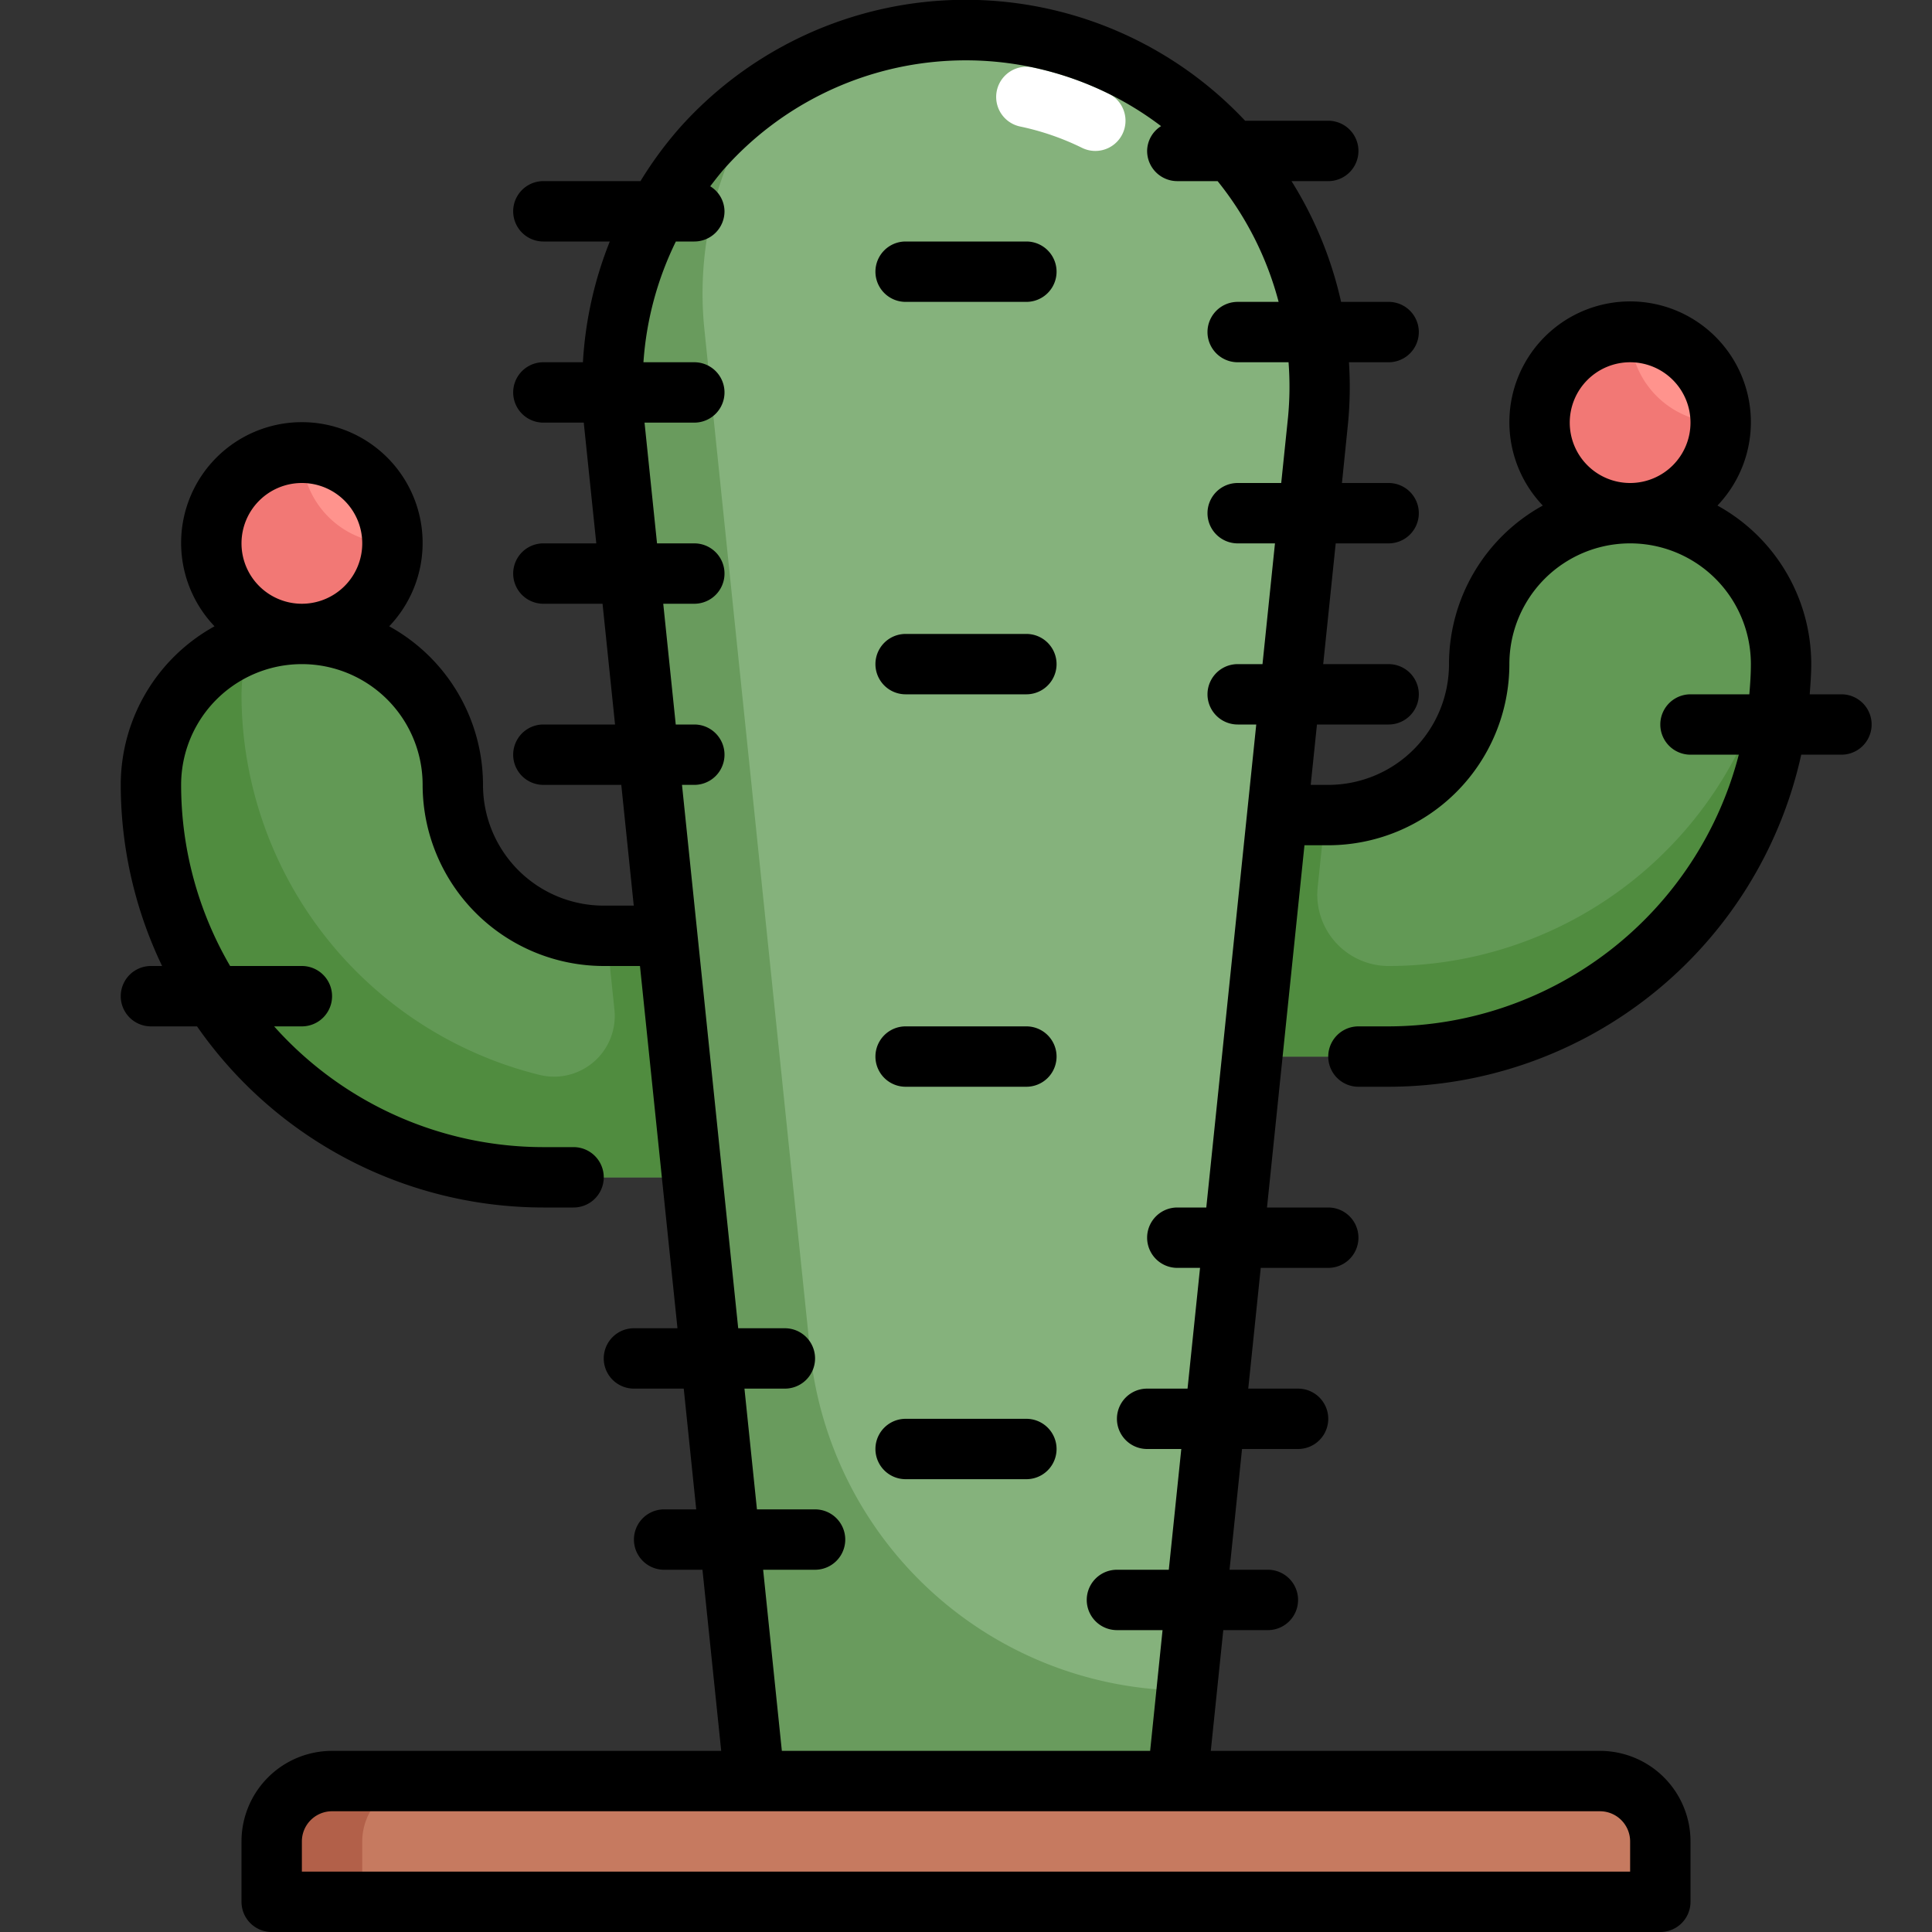 <svg xmlns="http://www.w3.org/2000/svg" viewBox="0 0 64 64"><rect x="0" y="0" width="64" height="64" fill="#333333" stroke="none"/><g id="Layer_2" data-name="Layer 2"><path d="M49,22h0a5,5,0,0,1-5,5H39v8h7A13,13,0,0,0,59,22h0a5,5,0,0,0-5-5h0A5,5,0,0,0,49,22Z" style="fill:#629955"/><path d="M15,26h0a5,5,0,0,0,5,5h5v8H18A13,13,0,0,1,5,26H5a5,5,0,0,1,5-5h0A5,5,0,0,1,15,26Z" style="fill:#629955"/><path d="M20.1,31l.255,2.459a2.011,2.011,0,0,1-2.5,2.144A12.99,12.99,0,0,1,8,23a4.947,4.947,0,0,1,.313-1.687A4.986,4.986,0,0,0,5,26,13,13,0,0,0,18,39h7V31Z" style="fill:#508c3f"/><path d="M58.854,20.848A12.992,12.992,0,0,1,46,32h0a2.364,2.364,0,0,1-2.351-2.607L43.9,27H39v8h7A13,13,0,0,0,59,22,4.972,4.972,0,0,0,58.854,20.848Z" style="fill:#508c3f"/><path d="M32,1h0A11.724,11.724,0,0,0,20.338,13.931L25,59H39l4.662-45.069A11.724,11.724,0,0,0,32,1Z" style="fill:#85b27c"/><path d="M36.29,5a1,1,0,0,1-.441-.1,8.668,8.668,0,0,0-2.055-.709,1,1,0,1,1,.412-1.958,10.706,10.706,0,0,1,2.526.873A1,1,0,0,1,36.29,5Z" style="fill:#fff"/><path d="M39.31,56A12.541,12.541,0,0,1,26.836,44.75l-3.5-33.819a11.645,11.645,0,0,1,2.018-7.854,11.7,11.7,0,0,0-5.018,10.854L25,59H39l.31-3Z" style="fill:#699b5d"/><path d="M11,59H53a2,2,0,0,1,2,2v2a0,0,0,0,1,0,0H9a0,0,0,0,1,0,0V61A2,2,0,0,1,11,59Z" style="fill:#c67a60"/><path d="M14,59H11a2,2,0,0,0-2,2v2h3V61A2,2,0,0,1,14,59Z" style="fill:#b26049"/><circle cx="10" cy="18" r="3" style="fill:#ff938d"/><path d="M10,15a3,3,0,1,0,3,3A3,3,0,0,1,10,15Z" style="fill:#f27875"/><circle cx="54" cy="14" r="3" style="fill:#ff938d"/><path d="M54,11a3,3,0,1,0,3,3A3,3,0,0,1,54,11Z" style="fill:#f27875"/><path d="M61,23H59.949c.024-.332.051-.662.051-1a6,6,0,0,0-3.107-5.253,4,4,0,1,0-5.786,0A6,6,0,0,0,48,22a4,4,0,0,1-4,4h-.581l.207-2H46a1,1,0,0,0,0-2H43.833l.414-4H46a1,1,0,0,0,0-2H44.454l.2-1.967A12.559,12.559,0,0,0,44.686,12H46a1,1,0,0,0,0-2H44.425a12.754,12.754,0,0,0-1.642-4H44a1,1,0,0,0,0-2H41.246a12.7,12.7,0,0,0-18.7.2A12.593,12.593,0,0,0,21.217,6H18a1,1,0,0,0,0,2h2.2a12.7,12.7,0,0,0-.89,4H18a1,1,0,0,0,0,2h1.341c0,.011,0,.022,0,.033L19.753,18H18a1,1,0,0,0,0,2h1.96l.414,4H18a1,1,0,0,0,0,2h2.581l.413,4H20a4,4,0,0,1-4-4,6,6,0,0,0-3.107-5.253,4,4,0,1,0-5.786,0A6,6,0,0,0,4,26a13.893,13.893,0,0,0,1.37,6H5a1,1,0,0,0,0,2H6.527A13.986,13.986,0,0,0,18,40h1a1,1,0,0,0,0-2H18a11.961,11.961,0,0,1-8.919-4H10a1,1,0,0,0,0-2H7.623A11.91,11.91,0,0,1,6,26a4,4,0,0,1,8,0,6.006,6.006,0,0,0,6,6h1.2l1.242,12H21a1,1,0,0,0,0,2h1.65l.413,4H22a1,1,0,0,0,0,2h1.27l.621,6H11a3,3,0,0,0-3,3v2a1,1,0,0,0,1,1H55a1,1,0,0,0,1-1V61a3,3,0,0,0-3-3H40.109l.414-4H42a1,1,0,0,0,0-2H40.73l.414-4H43a1,1,0,0,0,0-2H41.35l.414-4H44a1,1,0,0,0,0-2H41.971l1.241-12H44a6.006,6.006,0,0,0,6-6,4,4,0,0,1,8,0c0,.338-.023.669-.051,1H56a1,1,0,0,0,0,2h1.6A12.009,12.009,0,0,1,46,34H45a1,1,0,0,0,0,2h1A14.018,14.018,0,0,0,59.668,25H61a1,1,0,0,0,0-2ZM8,18a2,2,0,1,1,2,2A2,2,0,0,1,8,18ZM54,61v1H10V61a1,1,0,0,1,1-1H53A1,1,0,0,1,54,61ZM39,42h.753l-.414,4H38a1,1,0,0,0,0,2h1.132l-.414,4H37a1,1,0,0,0,0,2h1.511L38.1,58H25.9l-.62-6H27a1,1,0,0,0,0-2H25.075l-.414-4H26a1,1,0,0,0,0-2H24.454L22.592,26H23a1,1,0,0,0,0-2h-.615l-.414-4H23a1,1,0,0,0,0-2H21.765l-.414-4H23a1,1,0,0,0,0-2H21.315a10.731,10.731,0,0,1,1.074-4H23a1,1,0,0,0,1-1,.983.983,0,0,0-.473-.829c.164-.213.327-.428.509-.629A10.7,10.7,0,0,1,38.462,4.178.984.984,0,0,0,38,5a1,1,0,0,0,1,1h1.335a10.714,10.714,0,0,1,2.021,4H41a1,1,0,0,0,0,2h1.685a10.635,10.635,0,0,1-.018,1.828L42.442,16H41a1,1,0,0,0,0,2h1.235l-.413,4H41a1,1,0,0,0,0,2h.615L39.96,40H39a1,1,0,0,0,0,2ZM52,14a2,2,0,1,1,2,2A2,2,0,0,1,52,14Z"/><path d="M34,8H30a1,1,0,0,0,0,2h4a1,1,0,0,0,0-2Z"/><path d="M34,21H30a1,1,0,0,0,0,2h4a1,1,0,0,0,0-2Z"/><path d="M34,34H30a1,1,0,0,0,0,2h4a1,1,0,0,0,0-2Z"/><path d="M34,47H30a1,1,0,0,0,0,2h4a1,1,0,0,0,0-2Z"/></g></svg>